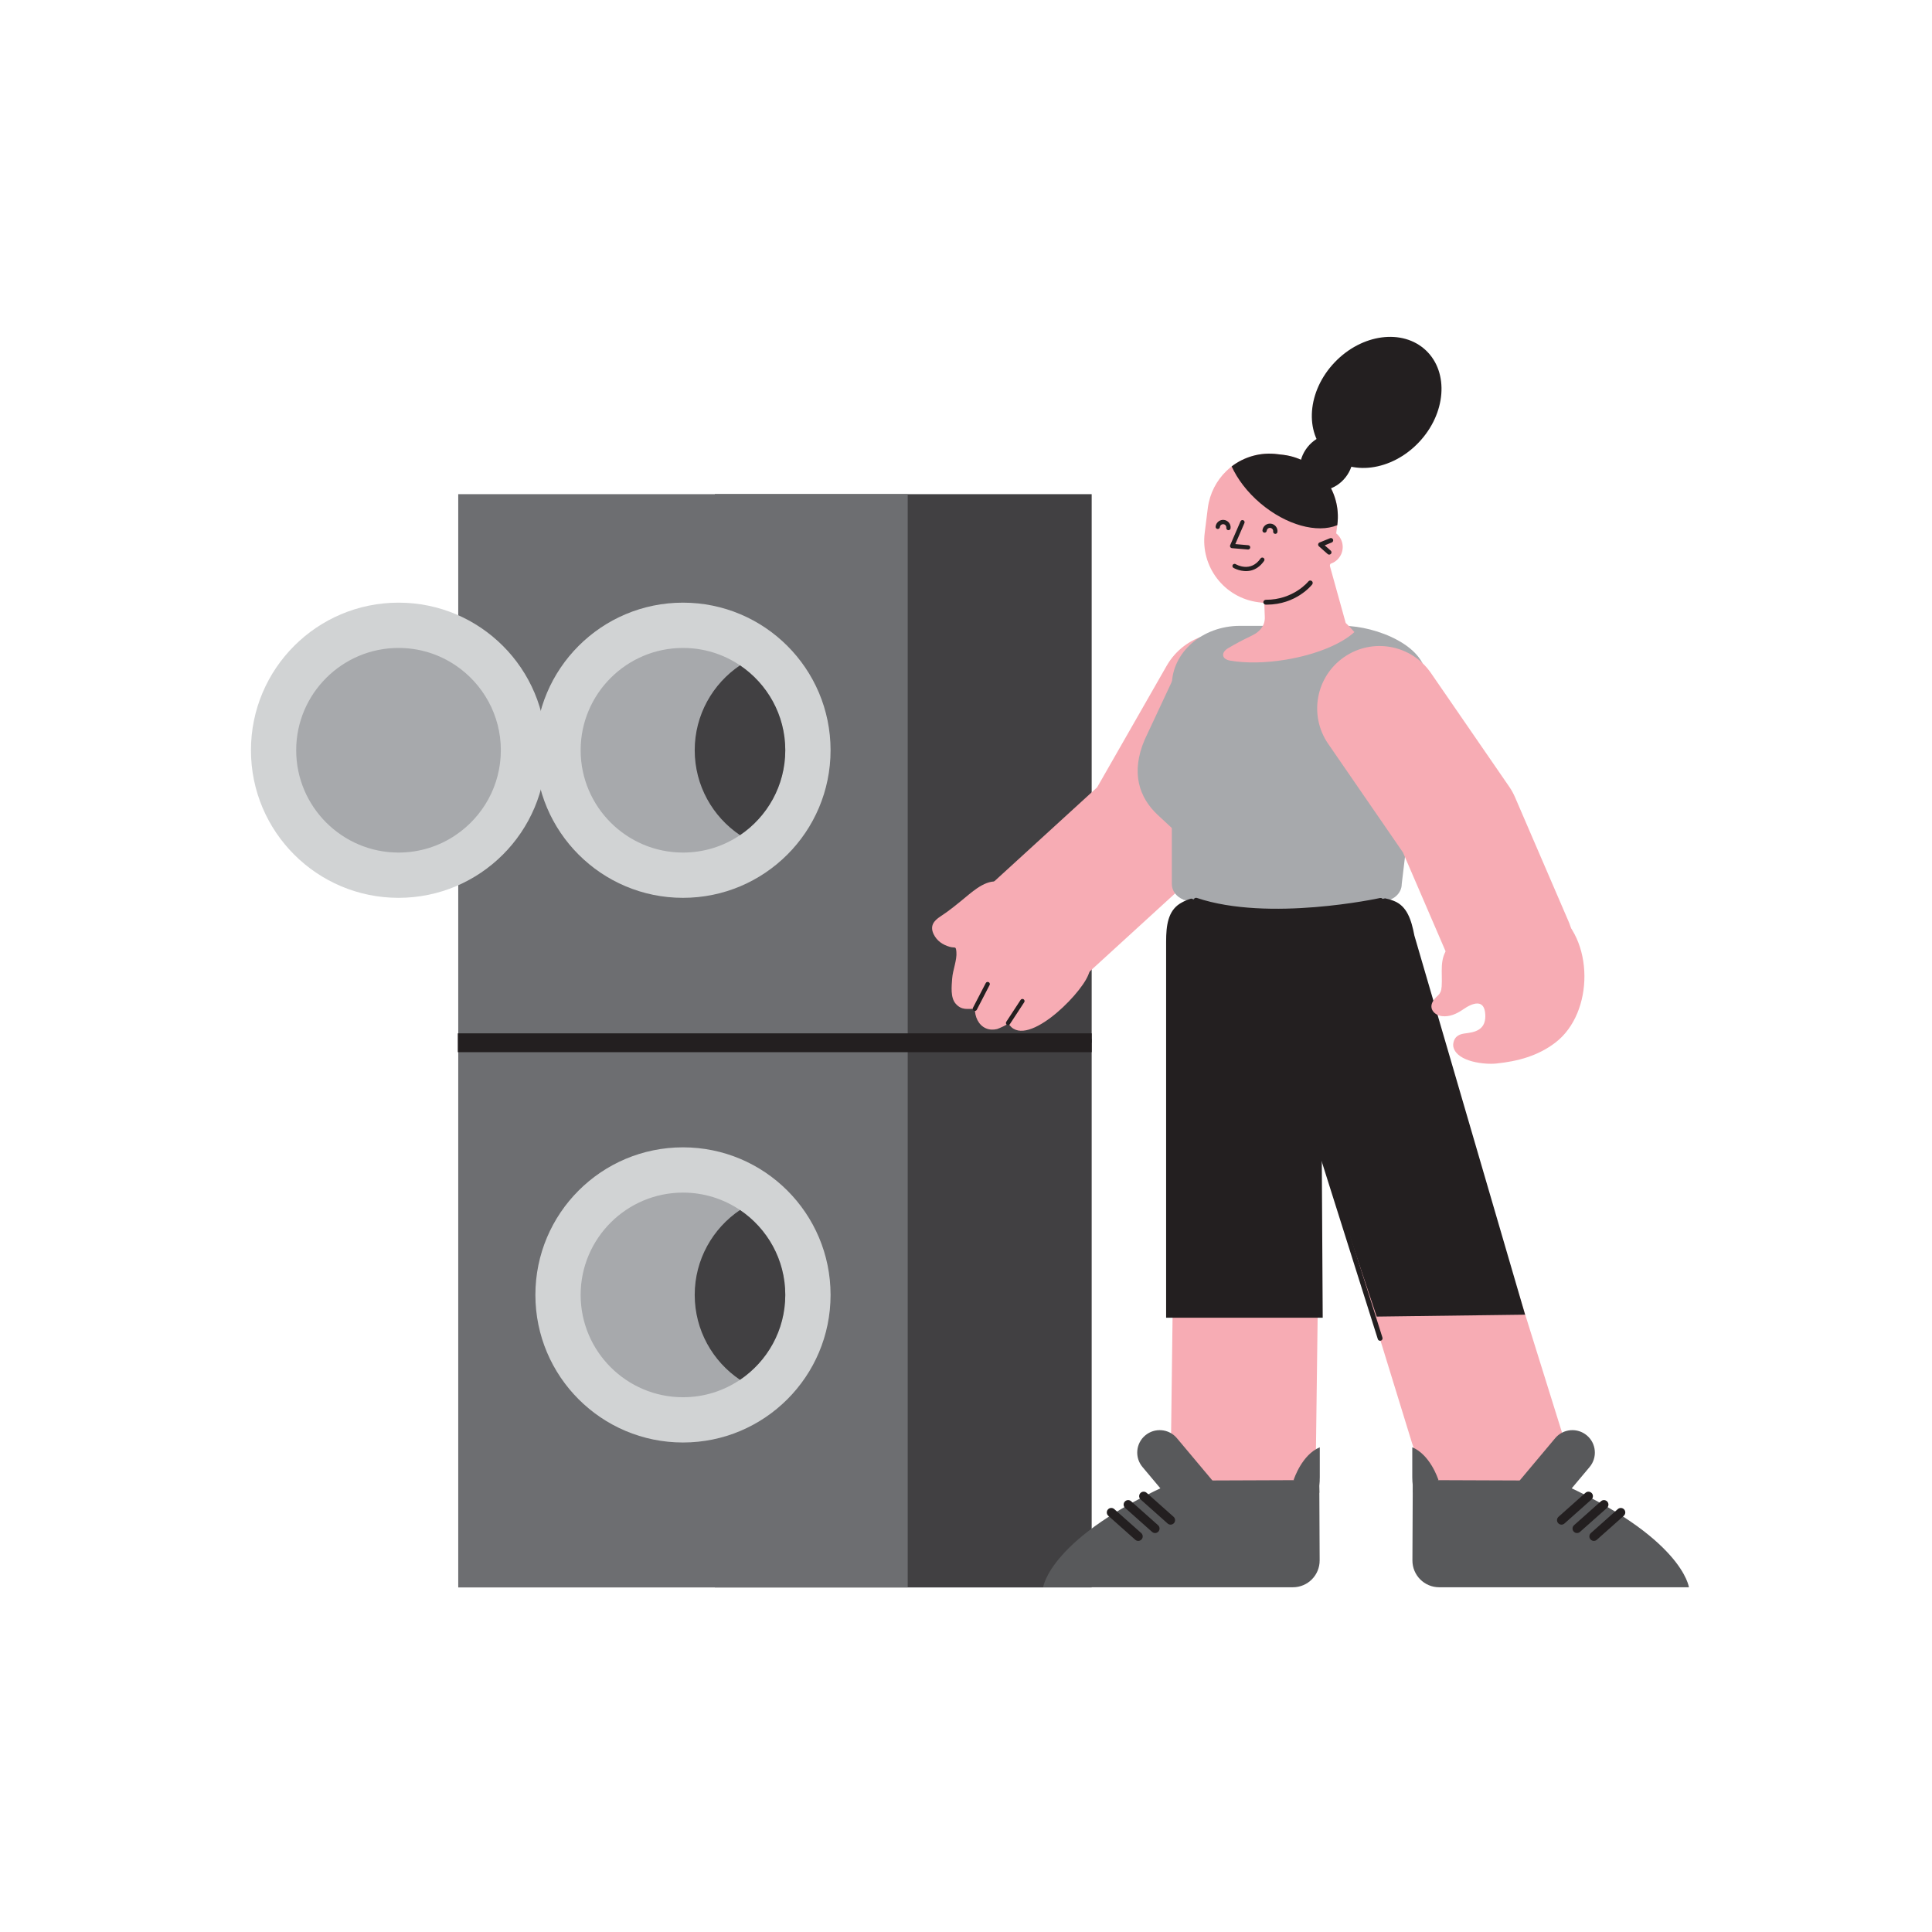 <?xml version="1.0" encoding="utf-8"?>
<!-- Generator: Adobe Illustrator 27.1.0, SVG Export Plug-In . SVG Version: 6.00 Build 0)  -->
<svg version="1.1" id="Layer_1" xmlns="http://www.w3.org/2000/svg" xmlns:xlink="http://www.w3.org/1999/xlink" x="0px" y="0px"
	 viewBox="0 0 1200 1200" style="enable-background:new 0 0 1200 1200;" xml:space="preserve">
<style type="text/css">
	.st0{fill:#414042;}
	.st1{fill:#6D6E71;}
	.st2{fill:#D1D3D4;}
	.st3{fill:#A7A9AC;}
	.st4{fill:#231F20;}
	.st5{fill:#F7ACB4;}
	.st6{fill:#58595B;}
</style>
<g id="machine">
	<rect x="444" y="306.94" class="st0" width="234.06" height="340.75"/>
	<rect x="284.62" y="306.94" class="st1" width="279.17" height="340.75"/>
	<g>
		<ellipse class="st2" cx="424.21" cy="465.99" rx="91.67" ry="91.67"/>
		<path class="st3" d="M487.75,465.98c0,21.97-11.19,41.34-28.12,52.75c-10.13,6.85-22.31,10.81-35.41,10.81
			c-35.03,0-63.57-28.5-63.57-63.56c0-35.03,28.53-63.53,63.57-63.53c13.09,0,25.28,3.96,35.41,10.81
			C476.56,424.67,487.75,444.04,487.75,465.98z"/>
		<path class="st0" d="M487.75,465.98c0,21.97-11.19,41.34-28.12,52.75c-16.94-11.41-28.13-30.78-28.13-52.75
			c0-21.94,11.19-41.31,28.13-52.72C476.56,424.67,487.75,444.04,487.75,465.98z"/>
	</g>
	<rect x="444" y="645.24" class="st0" width="234.06" height="340.75"/>
	<rect x="284.62" y="645.24" class="st1" width="279.17" height="340.75"/>
	<g>
		<path class="st2" d="M332.54,804.3c0-50.63,41.03-91.67,91.67-91.67c50.63,0,91.67,41.04,91.67,91.67
			c0,50.63-41.04,91.66-91.67,91.66C373.58,895.96,332.54,854.92,332.54,804.3z"/>
		<path class="st3" d="M487.75,804.28c0,21.97-11.19,41.34-28.12,52.75c-10.13,6.85-22.31,10.82-35.41,10.82
			c-35.03,0-63.57-28.5-63.57-63.57c0-35.04,28.53-63.53,63.57-63.53c13.09,0,25.28,3.97,35.41,10.81
			C476.56,762.98,487.75,782.34,487.75,804.28z"/>
		<path class="st0" d="M487.75,804.28c0,21.97-11.19,41.34-28.12,52.75c-16.94-11.41-28.13-30.78-28.13-52.75
			c0-21.94,11.19-41.31,28.13-52.72C476.56,762.98,487.75,782.34,487.75,804.28z"/>
	</g>
	<g>
		<path class="st2" d="M155.87,465.99c0-50.63,41.04-91.67,91.67-91.67c50.63,0,91.67,41.04,91.67,91.67
			c0,50.63-41.04,91.67-91.67,91.67C196.91,557.66,155.87,516.62,155.87,465.99z"/>
		<path class="st3" d="M311.08,465.98c0,21.97-11.18,41.34-28.13,52.75c-10.12,6.85-22.31,10.81-35.41,10.81
			c-35.03,0-63.57-28.5-63.57-63.56c0-35.03,28.53-63.53,63.57-63.53c13.09,0,25.28,3.96,35.41,10.81
			C299.89,424.67,311.08,444.04,311.08,465.98z"/>
	</g>
	<rect x="284.34" y="641.83" class="st4" width="393.74" height="11.7"/>
</g>
<g>
	<g>
		<g>
			<g>
				<g>
					<g>
						<path class="st5" d="M794.15,411.82c7.87,12.33,8.8,28.5,1.04,42.07l-46.31,81.03c-2.1,3.65-4.77,6.95-7.88,9.82l-70.04,64.01
							c-16.56,15.14-42.27,14.01-57.42-2.58c-15.14-16.55-14-42.28,2.58-57.43l65.33-59.71l43.17-75.47
							c11.14-19.49,35.97-26.26,55.47-15.13C785.98,401.82,790.73,406.46,794.15,411.82z"/>
						<path class="st5" d="M621.85,548.12c-8-2.87-16.43,4.46-22.08,9.13c-5.19,4.29-10.04,8.31-15.62,11.95
							c-4.24,2.74-6.68,5.97-4.24,11.06c2.02,4.16,5.6,6.54,9.89,7.8c3.59,1.05,3.86-0.78,4.23,3.19
							c0.47,4.96-2.27,11.39-2.62,16.49c-0.33,4.69-1.21,11.92,2.24,15.75c3.63,4.05,7.05,3.1,11.86,3.08
							c-0.01,4.87,2.13,10.14,6.96,12.18c2.16,0.92,4.56,0.96,6.83,0.41c0.74-0.18,7.28-2.98,6.85-3.75
							c9.91,17.25,44.16-16.39,49.69-29.59c12.08-28.07-13.52-39.59-37.35-50.08L621.85,548.12z"/>
					</g>
					<g>
						<path class="st4" d="M614.59,610.51c0.26,0.38,0.29,0.9,0.06,1.32l-7.94,15.36c-0.35,0.64-1.15,0.92-1.81,0.57
							c-0.64-0.32-0.91-1.16-0.58-1.81l7.95-15.34c0.33-0.66,1.15-0.91,1.8-0.57C614.3,610.16,614.46,610.32,614.59,610.51z"/>
						<path class="st4" d="M636.16,621.08c0.27,0.41,0.29,1.01-0.01,1.44l-8.91,13.61c-0.39,0.63-1.21,0.79-1.84,0.4
							c-0.63-0.41-0.78-1.23-0.39-1.86l8.91-13.61c0.4-0.62,1.23-0.78,1.85-0.4C635.93,620.78,636.05,620.91,636.16,621.08z"/>
					</g>
				</g>
				<path class="st3" d="M834.46,388.73H770.1c-23.34,0-42.25,16.56-42.25,36.99v123.4c0,4.27,2.93,7.95,7.11,9.61l-0.03,0.11
					c0,0,0.35,0.08,0.98,0.21c0.79,0.24,1.59,0.41,2.44,0.5c14.49,2.91,72.49,13.03,119.3,0.14h0.93c6.67,0,12.06-4.74,12.06-10.57
					l15.1-126.71C887.25,401.3,854.45,388.73,834.46,388.73z"/>
				<g>
					<g>
						<path class="st5" d="M773.02,945.34c-0.43,0-0.86,0-1.29,0c-24.88-0.34-44.79-20.73-44.46-45.61l2.54-200.53
							c0.35-24.89,20.73-44.71,45.65-44.48c24.88,0.32,44.78,20.75,44.46,45.61l-2.57,200.53
							C817.05,925.33,797.32,944.97,773.02,945.34z"/>
					</g>
				</g>
				<g>
					<g>
						<g>
							<g id="body_2_">
								<path class="st5" d="M798.81,409.71c-12.99,2.16-25.16,2.25-34.7,0.62c-5.44-0.93-5.91-5.07-1.12-7.84
									c4.18-2.47,8.7-4.89,13.59-7.22c0.77-0.41,1.39-0.67,2-1.02c2.75-1.47,7.24-4.79,7.01-10.93l-0.12-3.39l-0.22-6.64
									l-0.11-3.23l0.37-9.99l35.01-28.32l15.33,55.2c1.89,1.73,3.64,3.69,5.4,5.63C833.36,399.89,817.63,406.57,798.81,409.71z"/>
							</g>
							<g>
								<path class="st5" d="M781.6,374.06l3.74,0.47c13.88,1.81,27.03-3.97,35.18-14.23c4.28-5.32,7.18-11.83,8.14-19.12
									l1.93-14.97l0.07-0.36c2.7-21.18-12.25-40.62-33.44-43.33l-3.68-0.42c-10.56-1.4-20.7,1.63-28.54,7.6
									c-1.15,0.92-2.3,1.86-3.32,2.89c-6.04,5.86-10.26,13.76-11.47,22.81l-1.92,15.39C745.51,351.92,760.41,371.35,781.6,374.06z
									"/>
							</g>
						</g>
					</g>
					<g>
						<path class="st4" d="M765,289.7c3.62,7.9,9.66,15.93,17.73,22.8c16.13,13.71,35.43,18.84,47.85,13.71l0.07-0.36
							c2.7-21.18-12.25-40.62-33.44-43.33l-3.68-0.42C782.99,280.71,772.85,283.73,765,289.7z"/>
					</g>
					<g id="face_2_">
						<path class="st4" d="M775.52,341.28c-0.13,0.03-0.27,0.03-0.42,0.03l-9.89-0.83c-0.43-0.04-0.81-0.28-1.03-0.65
							c-0.23-0.37-0.26-0.83-0.09-1.22l6.4-14.78c0.28-0.68,1.07-0.98,1.75-0.7c0.68,0.31,0.99,1.08,0.7,1.76l-5.66,13.06l8.05,0.7
							c0.74,0.06,1.28,0.7,1.21,1.44C776.49,340.68,776.07,341.14,775.52,341.28z"/>
						<path class="st4" d="M776.95,354.38c-5.66,1.35-10.77-1.65-10.83-1.68c-0.64-0.39-0.83-1.2-0.46-1.84
							c0.39-0.62,1.21-0.83,1.84-0.46c0.37,0.24,9.26,5.39,15.45-3.52c0.42-0.62,1.27-0.77,1.86-0.34c0.62,0.43,0.77,1.24,0.34,1.86
							C782.61,352.02,779.73,353.7,776.95,354.38z"/>
						<path class="st4" d="M763.32,329.26c-0.14,0.04-0.29,0.05-0.46,0.04c-0.73-0.08-1.26-0.75-1.17-1.49
							c0.05-0.54-0.1-1.06-0.44-1.47c-0.32-0.41-0.8-0.69-1.33-0.73c-0.54-0.07-1.06,0.09-1.48,0.42c-0.42,0.33-0.67,0.82-0.74,1.36
							c-0.08,0.73-0.74,1.25-1.47,1.17c-0.74-0.08-1.26-0.73-1.19-1.47c0.14-1.27,0.76-2.38,1.74-3.17
							c0.97-0.76,2.19-1.12,3.44-0.98c1.23,0.15,2.34,0.74,3.13,1.71c0.78,0.98,1.12,2.21,0.98,3.45
							C764.29,328.68,763.86,329.13,763.32,329.26z"/>
						<path class="st4" d="M792.43,331.56c-0.15,0.04-0.31,0.04-0.47,0.02c-0.74-0.08-1.26-0.75-1.18-1.47
							c0.12-1.12-0.68-2.1-1.78-2.23c-1.11-0.11-2.09,0.69-2.21,1.77c-0.08,0.74-0.75,1.27-1.48,1.21c-0.74-0.1-1.25-0.77-1.18-1.48
							c0.3-2.57,2.6-4.41,5.18-4.14c1.25,0.15,2.35,0.76,3.14,1.74c0.79,0.98,1.14,2.19,0.99,3.45
							C793.39,330.98,792.95,331.43,792.43,331.56z"/>
					</g>
					<path class="st4" d="M786.74,375.56c-0.19,0-0.38,0-0.57-0.01c-0.83-0.01-1.5-0.7-1.49-1.53c0.01-0.83,0.77-1.47,1.53-1.49
						c17.15,0.09,26.35-11.27,26.44-11.39c0.51-0.66,1.46-0.77,2.12-0.26c0.66,0.51,0.77,1.45,0.26,2.12
						C814.63,363.51,805.05,375.56,786.74,375.56z"/>
				</g>
				<path class="st4" d="M812.38,301.77c6.55,5.13,17.01,2.79,23.37-5.29c6.36-8.08,6.2-18.8-0.35-23.96
					c-6.53-5.16-17-2.77-23.36,5.29C805.69,285.89,805.83,296.6,812.38,301.77z"/>
				<path class="st4" d="M824.45,282.2c14.43,13.71,39.86,10.4,56.78-7.42c16.91-17.81,18.91-43.38,4.48-57.11
					c-14.44-13.7-39.86-10.37-56.79,7.45C812,242.91,810,268.48,824.45,282.2z"/>
				<path class="st3" d="M710.97,459.45c-8.77,20.54-3.4,36.05,8.21,46.81l20.99,19.49l-10.81-105.61L710.97,459.45z"/>
				<g>
					<g>
						<path class="st5" d="M932.1,926.47c0.41-0.14,0.82-0.25,1.25-0.37c23.76-7.32,47.79-0.93,40.47-24.68l-69.67-223.3
							c-7.34-23.79-32.48-37.08-56.31-29.81c-23.77,7.31-37.12,32.52-29.81,56.29l58.99,191.68
							C884.22,919.68,908.68,932.95,932.1,926.47z"/>
					</g>
				</g>
				<path class="st4" d="M855.09,817.76l-34.13-102.37l0.6,103.08H724.3V584.82c0-10.01,1.19-18.88,8.53-23.55
					c4.21-2.56,7.11-3.13,7.11-3.13s47.32,17.07,120.35-0.17c1.31,0.28,3.18,0.69,5.46,1.6c8.13,3.18,10.87,11.66,12.74,21.49
					l68.78,235.51L855.09,817.76z"/>
				<path class="st4" d="M792.93,567.44c-17.21,0-35.23-1.71-50.53-6.87c-0.79-0.27-1.21-1.12-0.95-1.91
					c0.27-0.79,1.13-1.21,1.91-0.95c44.62,15.04,113.18,0.21,113.86,0.05c0.83-0.18,1.62,0.34,1.8,1.15
					c0.18,0.82-0.33,1.62-1.15,1.8C857.41,560.81,826.76,567.44,792.93,567.44z"/>
				<g>
					<path class="st5" d="M949.11,624.85c-18.42,5.2-38.27-3.92-46.04-21.95l-31.65-73.42l-46.48-67.5
						c-12.12-17.65-7.65-41.76,9.97-53.89c17.62-12.14,41.73-7.69,53.87,9.94l48.65,70.65c1.43,2.09,2.65,4.3,3.64,6.63l33.15,76.91
						c8.48,19.68-0.58,42.47-20.24,50.93C952.37,623.83,950.75,624.41,949.11,624.85z"/>
					<path class="st5" d="M902.85,650.78c2.63,8.71,19.14,10.57,26.58,9.79c13.27-1.38,25.86-4.7,36.74-13.07
						c24.08-18.52,24.17-64.93-1.21-82.2c-1.71-1.16-12.2,4.35-14.14,5.19c-8.79,3.81-18.85,11.53-28.27,13.18
						c-8.27,1.45-16.2-3.61-22.79,4.47c-6.04,7.41-3.71,15.88-4.32,24.62c-0.4,5.78-3.09,5.14-5.45,9.22
						c-2.75,4.71,1.16,8.68,5.73,9.18c4.79,0.53,9.18-1.53,12.95-4.13c6.06-4.21,13.32-6.79,13.86,3.05
						c0.43,7.52-3.57,10.63-10.85,11.56c-3.5,0.44-7.08,0.79-8.6,4.79C902.5,648.02,902.45,649.49,902.85,650.78z"/>
				</g>
			</g>
		</g>
	</g>
	<path class="st4" d="M857.22,832.78c-0.64,0-1.24-0.41-1.44-1.05L796.3,643.36l-18.11-5.8c-0.79-0.25-1.23-1.11-0.98-1.9
		c0.25-0.79,1.09-1.21,1.9-0.98l19.6,6.27l0.24,0.74l59.72,189.12c0.25,0.8-0.19,1.64-0.98,1.89
		C857.53,832.76,857.37,832.78,857.22,832.78z"/>
	<path class="st5" d="M812.19,339.76c0-6.02,4.88-10.9,10.9-10.9c6.02,0,10.9,4.88,10.9,10.9c0,6.02-4.88,10.91-10.9,10.91
		C817.08,350.67,812.19,345.79,812.19,339.76z"/>
	<path class="st4" d="M825.59,344.49c-0.33,0-0.67-0.12-0.94-0.36l-5.45-4.81c-0.37-0.33-0.54-0.82-0.46-1.3
		c0.08-0.48,0.41-0.89,0.87-1.08l6.51-2.65c0.71-0.3,1.55,0.05,1.85,0.78c0.3,0.73-0.06,1.56-0.78,1.86l-4.38,1.79l3.72,3.29
		c0.59,0.52,0.65,1.42,0.13,2C826.37,344.33,825.98,344.49,825.59,344.49z"/>
	<g>
		<g id="shoe_1_">
			<path class="st6" d="M803.02,985.88c9.24,0,16.69-7.49,16.64-16.73l-0.19-41.93l-0.06-4.35v-3.57l-15.95,0.05l-72.22,0.28
				c-0.22,0.1-0.44,0.22-0.67,0.27c-78.85,34.81-82.64,65.98-82.64,65.98H803.02z"/>
			<path class="st6" d="M803.47,919.35c0,0.05,0,0.05,0,0.05l15.33,7.48l0.67,0.34l-0.06-4.35c0.22-1.74,0.33-3.52,0.33-5.3v-18.63
				C808.76,903.52,803.86,918.13,803.47,919.35z"/>
			<path class="st6" d="M742.14,942.19c3.17,0,6.35-1.06,8.96-3.26c5.9-4.95,6.67-13.74,1.72-19.64l-21.84-26.03
				c-4.95-5.89-13.75-6.65-19.65-1.7c-5.9,4.94-6.66,13.74-1.71,19.63l21.85,26.03C734.22,940.5,738.17,942.19,742.14,942.19z"/>
		</g>
		<g>
			<path class="st4" d="M727.07,946.98c-0.66,0-1.32-0.24-1.85-0.71l-16.73-14.89c-1.15-1.02-1.25-2.78-0.23-3.94
				c1.03-1.15,2.78-1.25,3.94-0.22l16.73,14.89c1.15,1.02,1.25,2.78,0.23,3.94C728.6,946.66,727.84,946.98,727.07,946.98z"/>
			<path class="st4" d="M717.43,952.2c-0.66,0-1.32-0.24-1.85-0.71l-16.73-14.88c-1.15-1.02-1.25-2.78-0.23-3.93
				c1.03-1.15,2.78-1.26,3.94-0.23l16.73,14.88c1.15,1.02,1.25,2.78,0.23,3.93C718.96,951.88,718.2,952.2,717.43,952.2z"/>
			<path class="st4" d="M706.97,957.08c-0.66,0-1.32-0.24-1.85-0.71l-16.73-14.88c-1.15-1.02-1.25-2.78-0.23-3.94
				c1.03-1.15,2.78-1.25,3.94-0.22l16.73,14.88c1.15,1.02,1.25,2.78,0.23,3.94C708.5,956.77,707.74,957.08,706.97,957.08z"/>
		</g>
	</g>
	<g>
		<g id="shoe_2_">
			<path class="st6" d="M893.92,985.88c-9.24,0-16.69-7.49-16.64-16.73l0.19-41.93l0.06-4.35v-3.57l15.95,0.05l72.22,0.28
				c0.22,0.1,0.45,0.22,0.67,0.27c78.85,34.81,82.64,65.98,82.64,65.98H893.92z"/>
			<path class="st6" d="M893.47,919.35c0,0.05,0,0.05,0,0.05l-15.33,7.48l-0.67,0.34l0.06-4.35c-0.22-1.74-0.34-3.52-0.34-5.3
				v-18.63C888.17,903.52,893.08,918.13,893.47,919.35z"/>
			<path class="st6" d="M954.8,942.19c-3.17,0-6.35-1.06-8.96-3.26c-5.89-4.95-6.67-13.74-1.71-19.64l21.84-26.03
				c4.95-5.89,13.75-6.65,19.65-1.7c5.9,4.94,6.66,13.74,1.72,19.63l-21.85,26.03C962.72,940.5,958.77,942.19,954.8,942.19z"/>
		</g>
		<g>
			<path class="st4" d="M969.87,946.98c-0.77,0-1.53-0.32-2.08-0.93c-1.02-1.15-0.92-2.91,0.23-3.94l16.73-14.89
				c1.15-1.03,2.91-0.92,3.94,0.22c1.02,1.15,0.92,2.91-0.23,3.94l-16.73,14.89C971.19,946.74,970.53,946.98,969.87,946.98z"/>
			<path class="st4" d="M979.51,952.2c-0.77,0-1.53-0.32-2.08-0.94c-1.02-1.15-0.92-2.91,0.23-3.93l16.73-14.88
				c1.15-1.03,2.91-0.92,3.94,0.23c1.02,1.15,0.92,2.91-0.23,3.93l-16.73,14.88C980.83,951.97,980.17,952.2,979.51,952.2z"/>
			<path class="st4" d="M989.97,957.08c-0.77,0-1.53-0.32-2.08-0.93c-1.02-1.15-0.92-2.91,0.23-3.94l16.73-14.88
				c1.15-1.02,2.9-0.92,3.94,0.22c1.02,1.15,0.92,2.91-0.23,3.94l-16.73,14.88C991.29,956.85,990.63,957.08,989.97,957.08z"/>
		</g>
	</g>
</g>
<g>
	<g>
		<g>
			<g>
				<g>
					<g>
						<g id="shoe_8_">
							<path class="st6" d="M1475.96,669.63c-1.36,2.63-0.03,0.05-0.03,0.05l-19.54-2.89l-0.86-0.12l2.88-4.12
								c0.94-1.8-0.91,1.53,0.26-0.17l13.72-25.52C1479.89,648.41,1476.38,668.2,1475.96,669.63z"/>
						</g>
					</g>
				</g>
			</g>
		</g>
	</g>
</g>
</svg>
